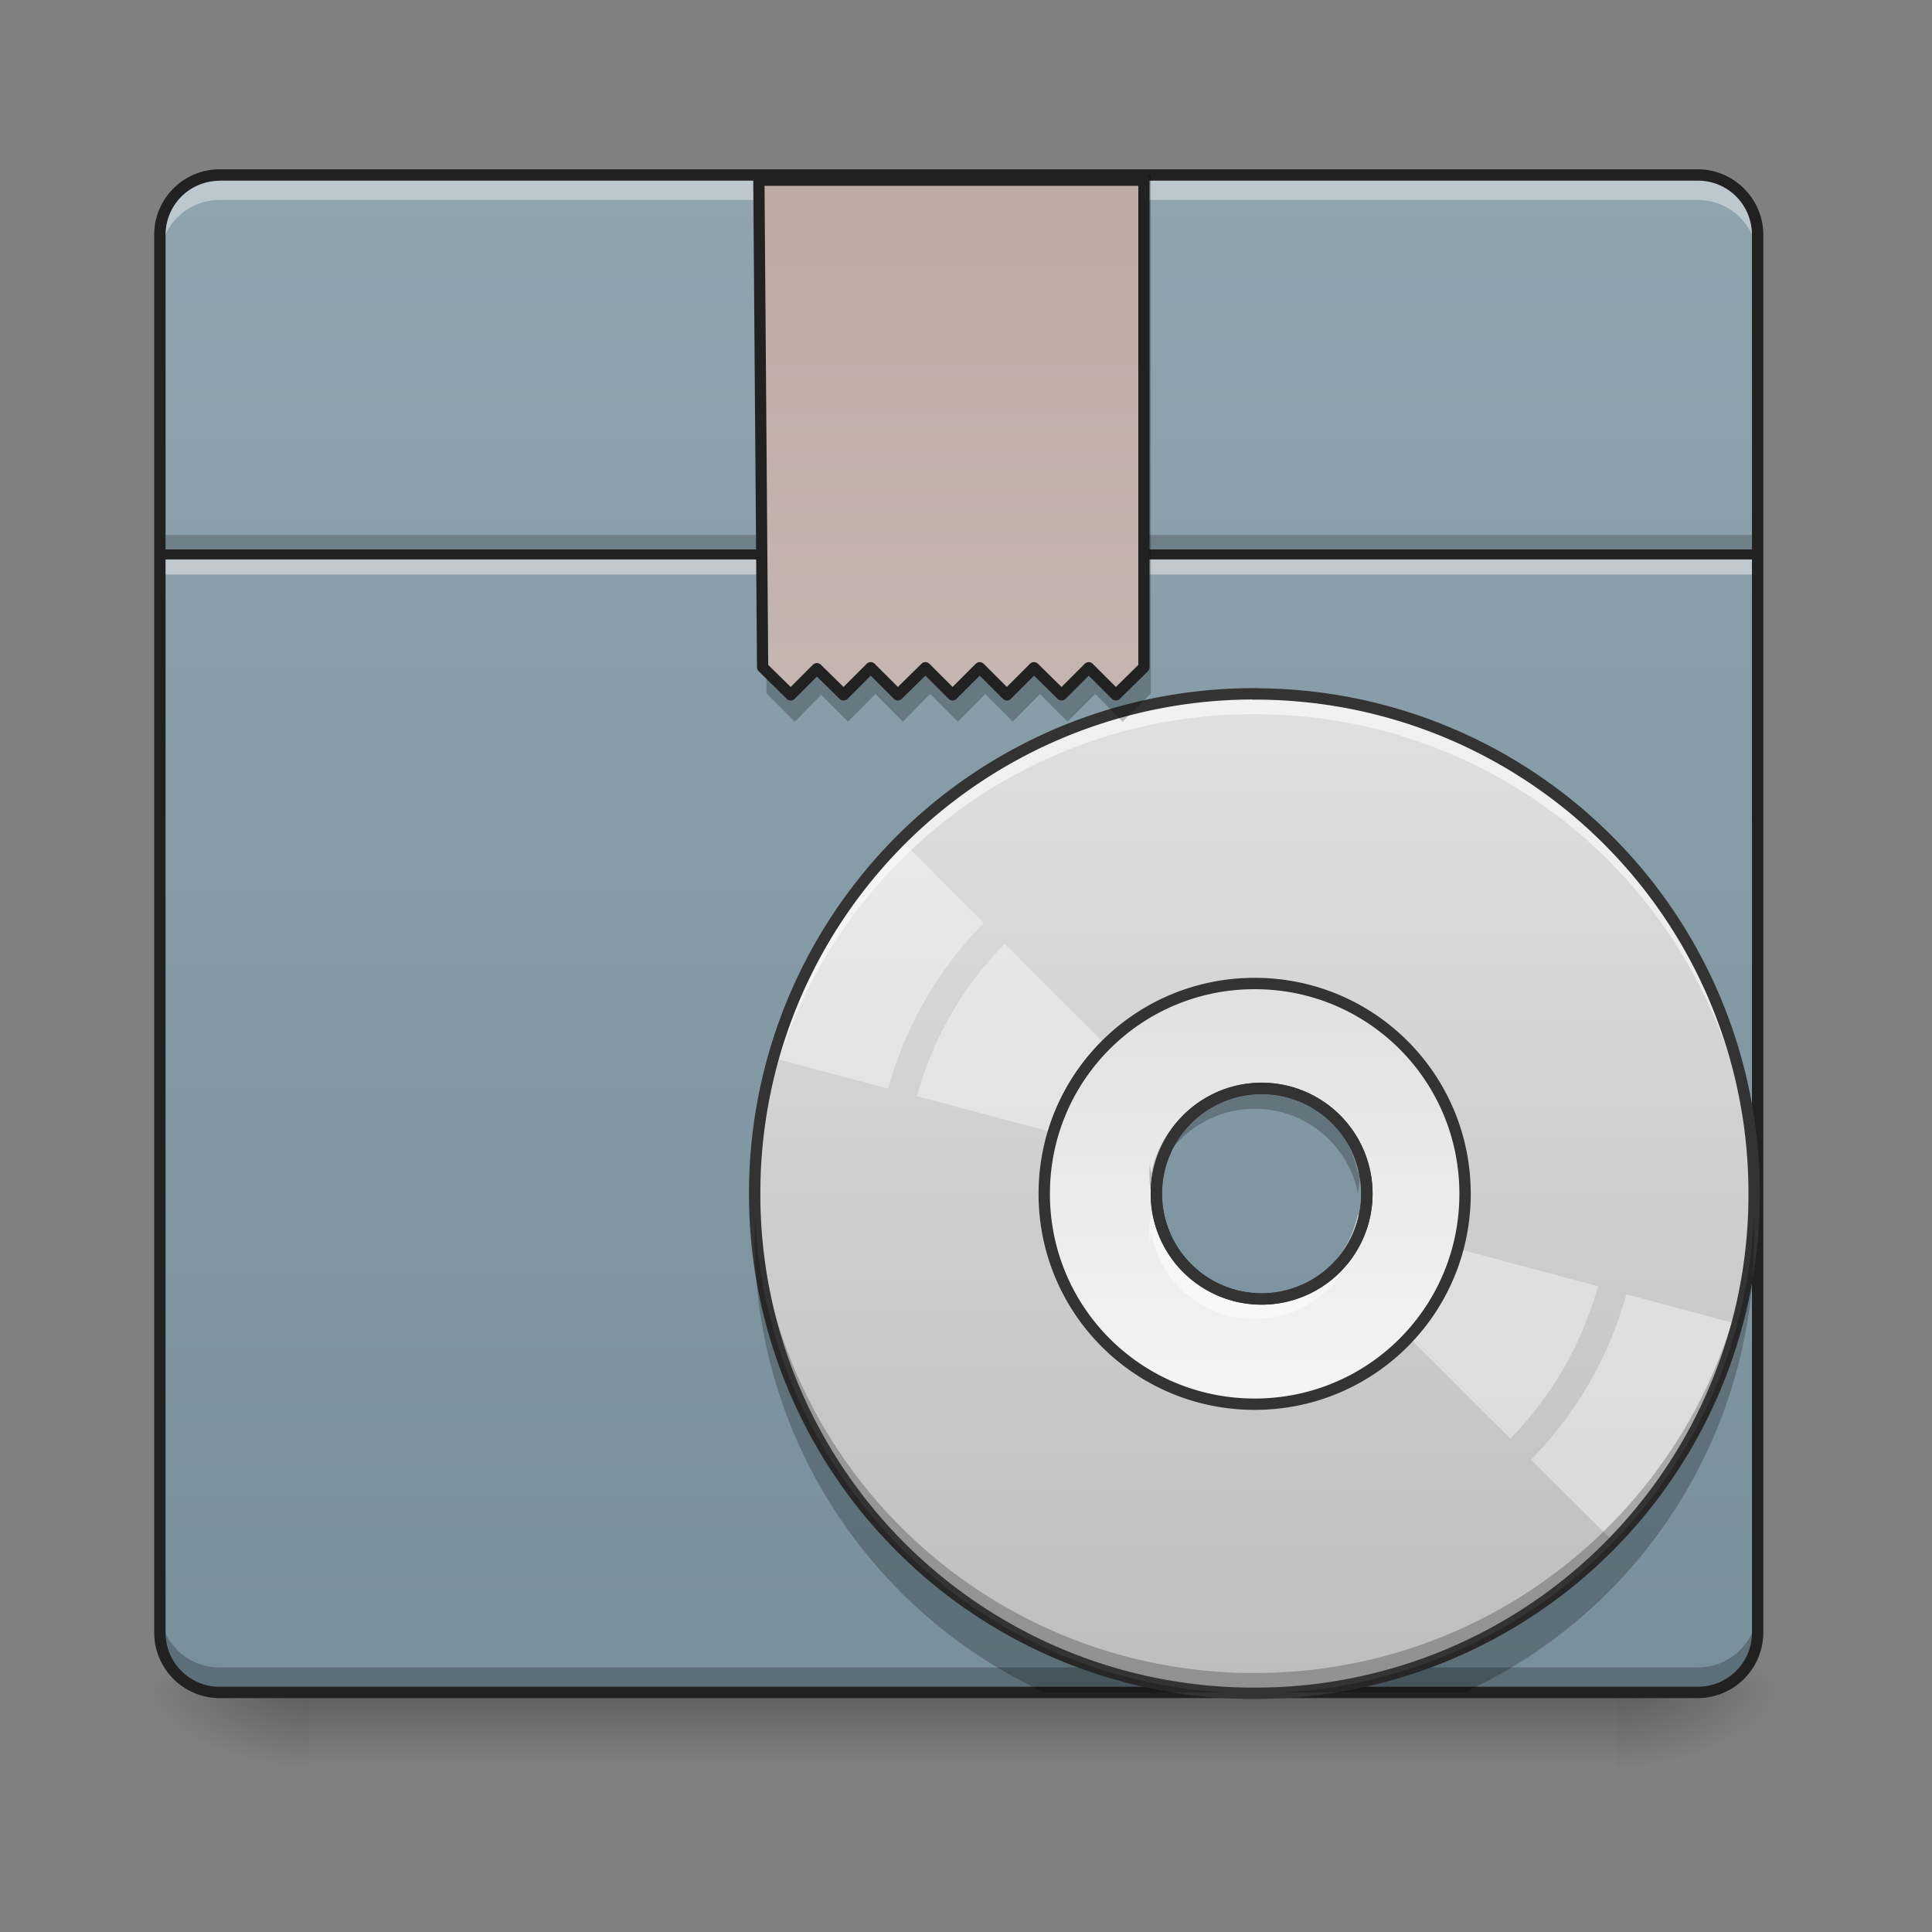 <svg xmlns="http://www.w3.org/2000/svg" width="16pt" height="16pt" viewBox="0 0 16 16"><rect x="0" y="0" width="16" height="16" fill="#808080" stroke="none"/><defs><linearGradient id="a" gradientUnits="userSpaceOnUse" x1="254" y1="233.5" x2="254" y2="254.667" gradientTransform="matrix(.031 0 0 .031 0 6.72)"><stop offset="0" stop-opacity=".275"/><stop offset="1" stop-opacity="0"/></linearGradient><radialGradient id="b" gradientUnits="userSpaceOnUse" cx="450.909" cy="189.579" fx="450.909" fy="189.579" r="21.167" gradientTransform="matrix(0 -.039 -.07 0 26.561 31.798)"><stop offset="0" stop-opacity=".314"/><stop offset=".222" stop-opacity=".275"/><stop offset="1" stop-opacity="0"/></radialGradient><radialGradient id="c" gradientUnits="userSpaceOnUse" cx="450.909" cy="189.579" fx="450.909" fy="189.579" r="21.167" gradientTransform="matrix(0 .039 .07 0 -10.602 -3.764)"><stop offset="0" stop-opacity=".314"/><stop offset=".222" stop-opacity=".275"/><stop offset="1" stop-opacity="0"/></radialGradient><radialGradient id="d" gradientUnits="userSpaceOnUse" cx="450.909" cy="189.579" fx="450.909" fy="189.579" r="21.167" gradientTransform="matrix(0 -.039 .07 0 -10.602 31.798)"><stop offset="0" stop-opacity=".314"/><stop offset=".222" stop-opacity=".275"/><stop offset="1" stop-opacity="0"/></radialGradient><radialGradient id="e" gradientUnits="userSpaceOnUse" cx="450.909" cy="189.579" fx="450.909" fy="189.579" r="21.167" gradientTransform="matrix(0 .039 -.07 0 26.561 -3.764)"><stop offset="0" stop-opacity=".314"/><stop offset=".222" stop-opacity=".275"/><stop offset="1" stop-opacity="0"/></radialGradient><linearGradient id="f" gradientUnits="userSpaceOnUse" x1="254" y1="233.5" x2="254" y2="-168.667" gradientTransform="matrix(.031 0 0 .031 0 6.72)"><stop offset="0" stop-color="#78909c"/><stop offset="1" stop-color="#90a4ae"/></linearGradient><linearGradient id="g" gradientUnits="userSpaceOnUse" x1="254" y1="-168.667" x2="254" y2="233.5" gradientTransform="matrix(.021 0 0 .021 5.163 9.219)"><stop offset="0" stop-color="#e0e0e0"/><stop offset="1" stop-color="#bdbdbd"/></linearGradient><linearGradient id="h" gradientUnits="userSpaceOnUse" x1="254" y1="117.083" x2="254" y2="-52.25" gradientTransform="matrix(.021 0 0 .021 5.163 9.219)"><stop offset="0" stop-color="#f5f5f5"/><stop offset="1" stop-color="#e0e0e0"/></linearGradient><linearGradient id="i" gradientUnits="userSpaceOnUse" x1="253.131" y1="-129.433" x2="253.131" y2="272.734" gradientTransform="translate(1.323 -39.233)"><stop offset="0" stop-color="#bcaaa4"/><stop offset="1" stop-color="#d7ccc8"/></linearGradient></defs><path d="M2.563 14.016h10.832v.664H2.563zm0 0" fill="url(#a)"/><path d="M13.395 14.016h1.324v-.66h-1.324zm0 0" fill="url(#b)"/><path d="M2.563 14.016h-1.32v.664h1.32zm0 0" fill="url(#c)"/><path d="M2.563 14.016h-1.32v-.66h1.32zm0 0" fill="url(#d)"/><path d="M13.395 14.016h1.324v.664h-1.324zm0 0" fill="url(#e)"/><path d="M1.82 1.45H14.06c.273 0 .496.222.496.495V13.52a.497.497 0 0 1-.496.496H1.82a.497.497 0 0 1-.496-.496V1.945c0-.273.223-.496.496-.496zm0 0" fill="url(#f)"/><path d="M1.324 4.43h13.23v.16H1.325zm0 0" fill-opacity=".196"/><path d="M1.324 4.59h13.23v.168H1.325zm0 0" fill="#e6e6e6" fill-opacity=".588"/><path d="M1.324 4.55h13.23v.083H1.325zm0 0" fill="#212121" fill-opacity=".992"/><path d="M1.324 13.313v.167c0 .274.219.497.496.497H14.06a.497.497 0 0 0 .496-.497v-.168a.494.494 0 0 1-.496.497H1.82a.492.492 0 0 1-.496-.496zm0 0" fill-opacity=".235"/><path d="M1.82 1.492a.492.492 0 0 0-.496.496v.164c0-.273.219-.496.496-.496H14.06c.273 0 .496.223.496.496v-.164a.494.494 0 0 0-.496-.496zm0 0" fill="#fff" fill-opacity=".392"/><path d="M1.82 1.402c-.3 0-.543.243-.543.543V13.52c0 .3.243.543.543.543H14.06a.544.544 0 0 0 .543-.543V1.945c0-.3-.247-.543-.543-.543zm0 .094H14.06c.25 0 .449.2.449.45V13.52c0 .25-.2.449-.45.449H1.82c-.25 0-.449-.2-.449-.45V1.946c0-.25.2-.449.45-.449zm0 0" fill="#212121"/><path d="M10.39 5.746a4.133 4.133 0 0 0-4.14 4.14 4.13 4.13 0 0 0 4.14 4.137 4.129 4.129 0 0 0 4.137-4.136 4.132 4.132 0 0 0-4.136-4.14zm0 3.27a.872.872 0 1 1-.002 1.74.872.872 0 0 1 .003-1.74zm0 0" fill="url(#g)"/><path d="M7.465 6.96a4.092 4.092 0 0 0-.633.837 4.1 4.1 0 0 0-.41.969l.933.25a3.12 3.12 0 0 1 .793-1.371zm.855.856a2.9 2.9 0 0 0-.726 1.262l1.988.531a.717.717 0 0 1 .078-.18.655.655 0 0 1 .117-.156zm0 0M11.246 10.121c-.02.063-.047.121-.078.18-.035.058-.074.11-.117.16l1.457 1.453c.34-.348.59-.777.726-1.262zm2.223.598a3.158 3.158 0 0 1-.79 1.37l.684.68c.239-.242.453-.523.633-.835.18-.313.316-.637.406-.965zm0 0" fill="#fff" fill-opacity=".392"/><path d="M10.39 8.145c-.964 0-1.742.777-1.742 1.742s.778 1.742 1.743 1.742c.964 0 1.742-.777 1.742-1.742s-.778-1.742-1.742-1.742zm0 .87a.872.872 0 1 1-.002 1.74.872.872 0 0 1 .003-1.74zm0 0" fill="url(#h)"/><path d="M10.39 5.746a4.133 4.133 0 0 0-4.14 4.14c0 .024 0 .052.004.079a4.123 4.123 0 0 1 4.137-4.05 4.128 4.128 0 0 1 4.136 4.05v-.078a4.132 4.132 0 0 0-4.136-4.14zm-.855 4.305a.778.778 0 0 0-.012.246c0-.027.004-.055.012-.082.074.406.43.707.856.707.425 0 .777-.3.855-.707l.012.082c0-.027.004-.05.004-.082 0-.055-.008-.11-.016-.164a.872.872 0 0 1-1.71 0zm0 0" fill="#fdfdfd" fill-opacity=".588"/><path d="M10.39 14.02a4.13 4.13 0 0 1-4.14-4.137c0-.028 0-.055.004-.078a4.126 4.126 0 0 0 4.137 4.05c2.261 0 4.09-1.8 4.136-4.05v.078a4.129 4.129 0 0 1-4.136 4.137zm-.855-4.137a.778.778 0 0 1-.015-.164c0-.031 0-.055.003-.082 0 .027.004.054.012.082a.865.865 0 0 1 .856-.707c.425 0 .777.3.855.707l.012-.082c0 .027.004.05.004.082 0 .054-.008.11-.016.164a.872.872 0 0 0-1.71 0zm0 0" fill-opacity=".235"/><path d="M10.39 5.746a4.133 4.133 0 0 0-4.14 4.14 4.13 4.13 0 0 0 4.14 4.137 4.129 4.129 0 0 0 4.137-4.136 4.132 4.132 0 0 0-4.136-4.14zm0 3.27a.872.872 0 1 1-.002 1.74.872.872 0 0 1 .003-1.74zm0 0" fill="none" stroke-width=".094" stroke-linecap="round" stroke="#333"/><path d="M10.39 8.145c-.964 0-1.742.777-1.742 1.742s.778 1.742 1.743 1.742c.964 0 1.742-.777 1.742-1.742s-.778-1.742-1.742-1.742zm0 .87a.872.872 0 1 1-.002 1.74.872.872 0 0 1 .003-1.74zm0 0" fill="none" stroke-width=".094" stroke-linecap="round" stroke="#333"/><path d="M6.313 1.45l.035 4.292.234.235.219-.223.222.223.227-.23.227.23.226-.23.23.23.227-.23.227.23.226-.23.227.23.23-.23.227.23.234-.235V1.45zm0 0" fill-opacity=".235"/><path d="M202.73-168.63l1 130.113 7.5 7.374 7-6.999 7.123 7 7.25-7.25 7.25 7.25 7.373-7.25 7.25 7.25 7.249-7.25 7.25 7.25 7.249-7.25 7.374 7.25 7.25-7.25 7.249 7.25 7.499-7.375v-130.112zm0 0" transform="matrix(.031 0 0 .031 0 6.72)" fill="url(#i)" stroke-width="3" stroke-linecap="round" stroke-linejoin="round" stroke="#212121"/><path d="M6.254 10.07c0 .063-.004.125-.004.188 0 1.672.984 3.105 2.402 3.758h1.5a4.126 4.126 0 0 1-3.898-3.946zm8.27 0a4.126 4.126 0 0 1-3.899 3.946h1.5a4.122 4.122 0 0 0 2.402-3.758c0-.063 0-.125-.004-.188zm0 0" fill-opacity=".235"/></svg>